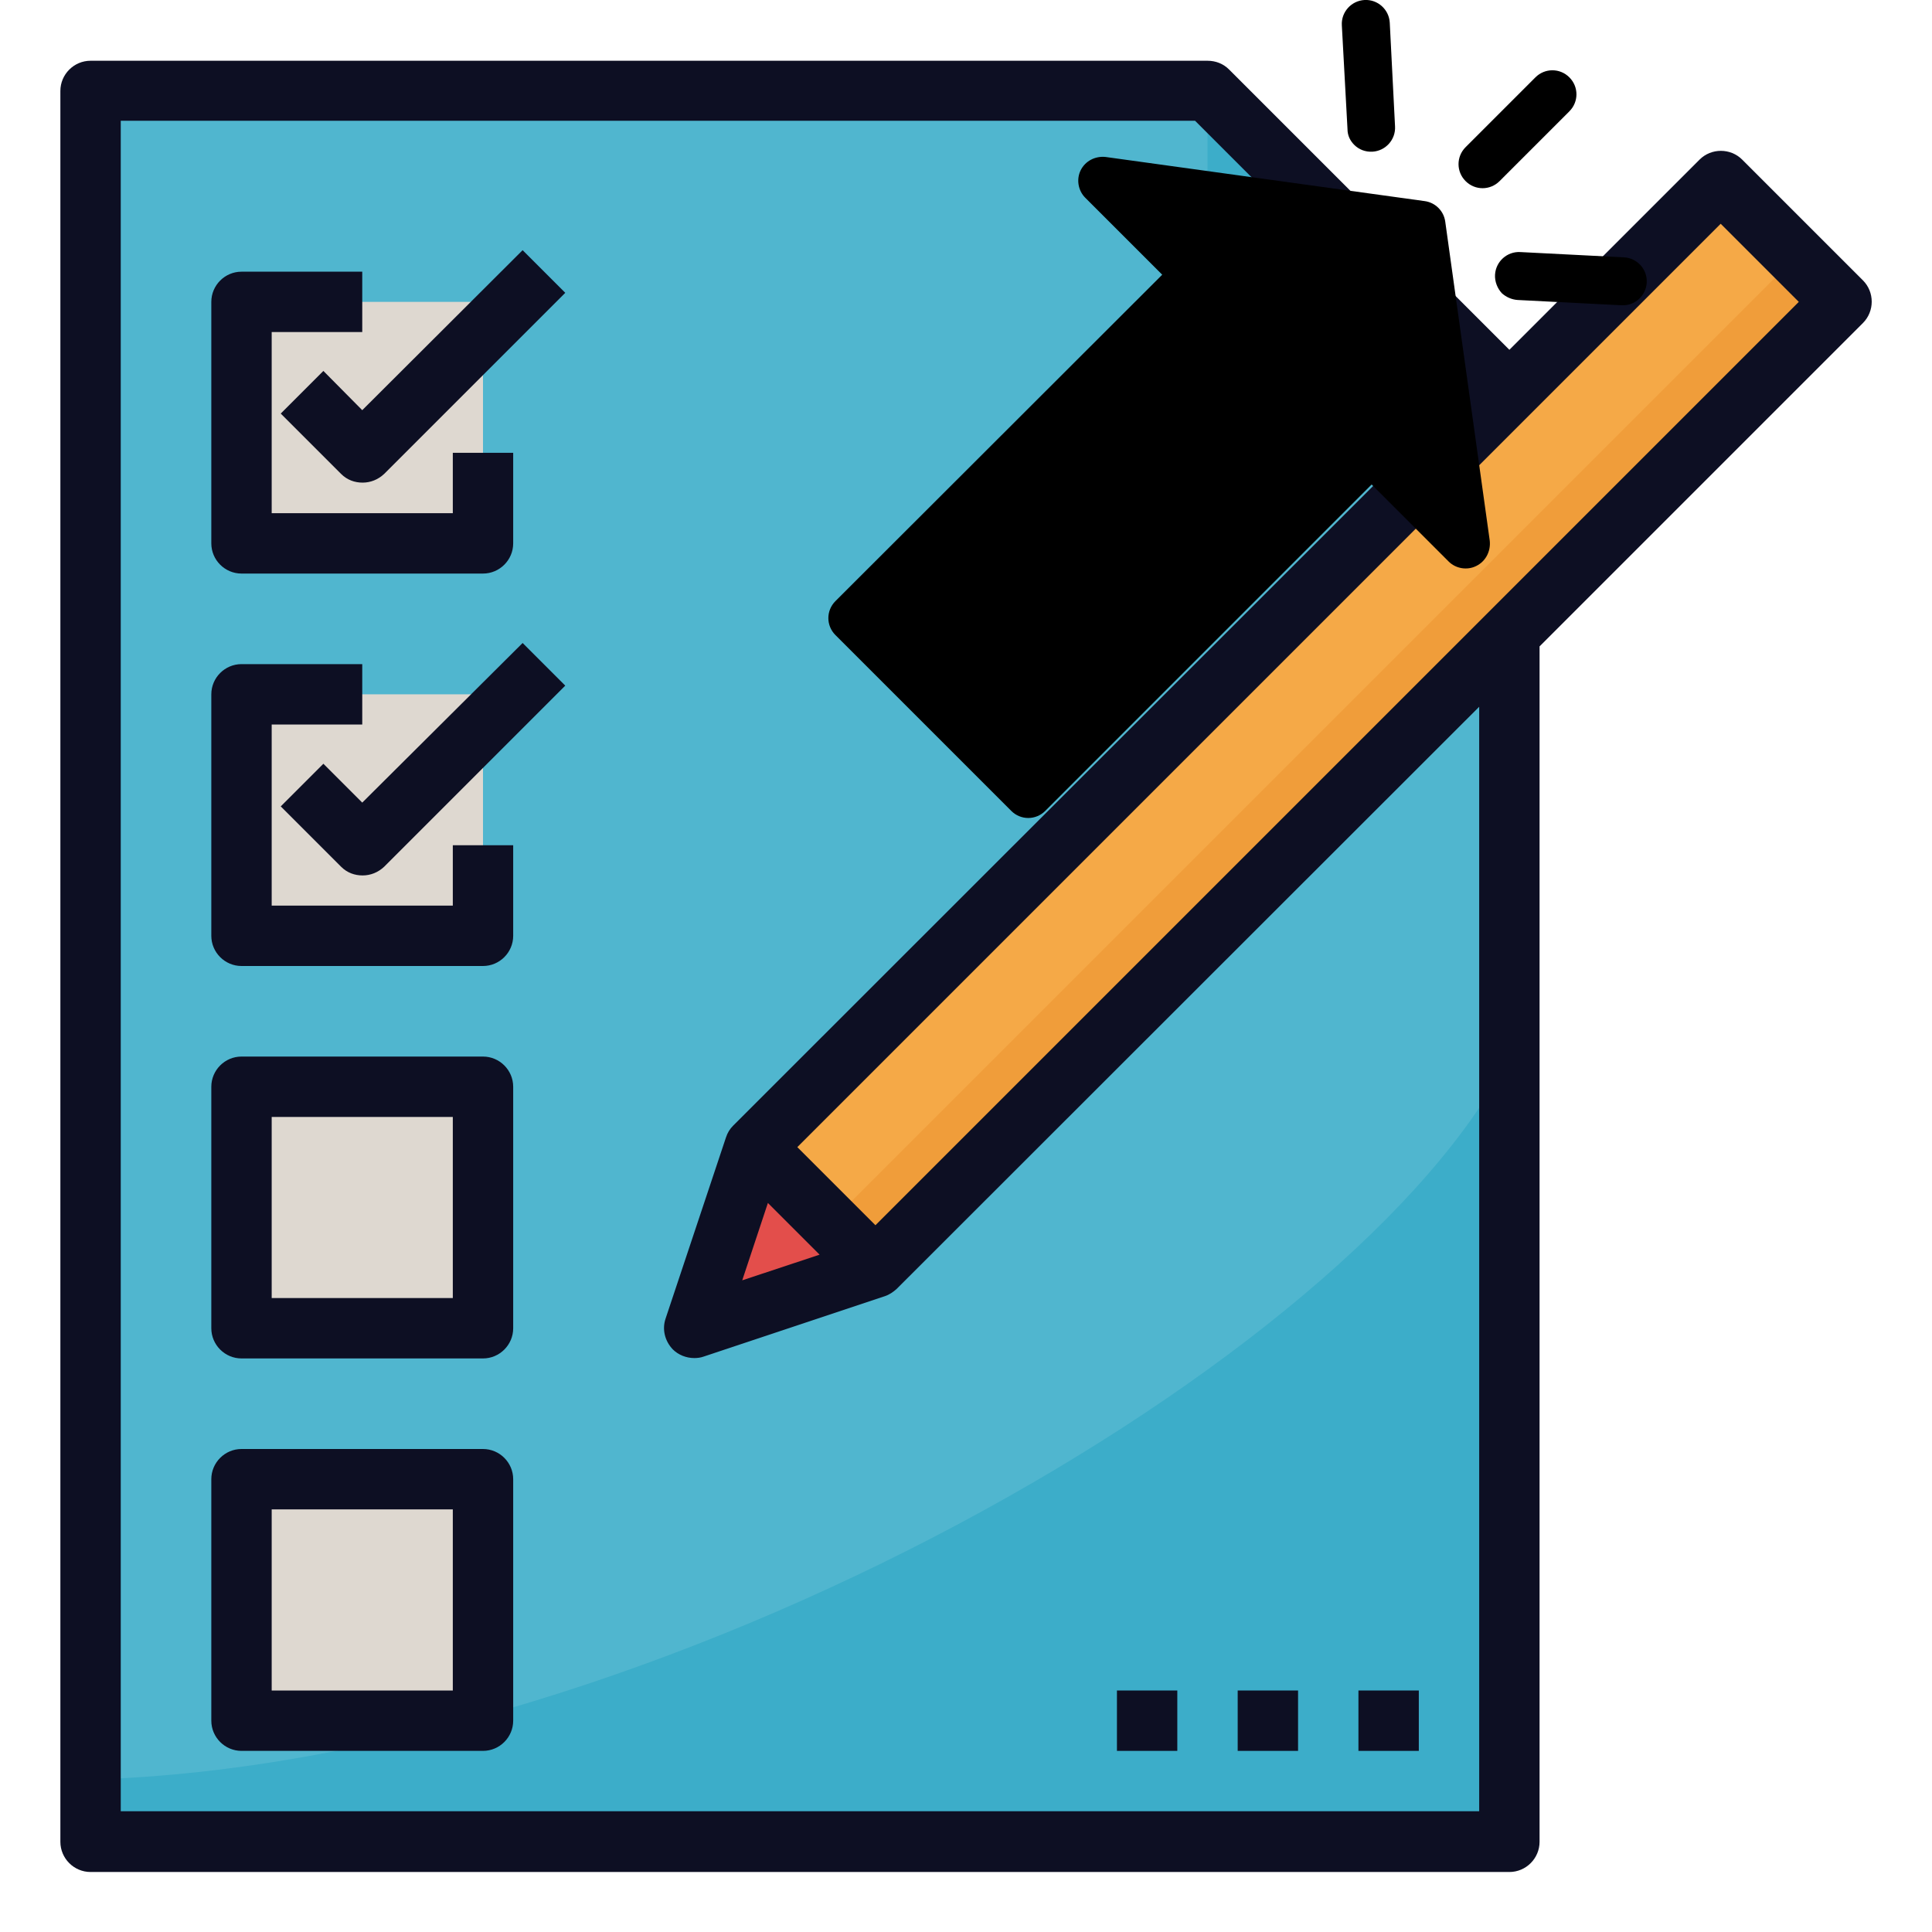 <?xml version="1.0" encoding="utf-8"?>
<!-- Generator: Adobe Illustrator 17.1.0, SVG Export Plug-In . SVG Version: 6.00 Build 0)  -->
<!DOCTYPE svg PUBLIC "-//W3C//DTD SVG 1.1//EN" "http://www.w3.org/Graphics/SVG/1.1/DTD/svg11.dtd">
<svg version="1.1" id="Layer_1_1_" xmlns="http://www.w3.org/2000/svg" xmlns:xlink="http://www.w3.org/1999/xlink" x="0px" y="0px"
	 viewBox="0 0 512 512" enable-background="new 0 0 512 512" xml:space="preserve">
<path fill="#50B6CF" d="M400,488H24V24h296l80,80V488z"/>
<path fill="#3CADC9" d="M400,104h-80V24L400,104z"/>
<path fill="#DED8D0" d="M64,392h64v64H64V392z"/>
<path fill="#DED8D0" d="M64,288h64v64H64V288z"/>
<path fill="#DED8D0" d="M64,184h64v64H64V184z"/>
<path fill="#DED8D0" d="M64,80h64v64H64V80z"/>
<path fill="#F5A947" d="M200,304L456,48l32,32L232,336l-48,16L200,304z"/>
<path fill="#3CADC9" d="M400,280c-40,80-225.3,187.2-376,191.6V488h376V280z"/>
<path fill="#F09D3A" d="M232,336L488,80l-12-12L196,348L232,336z"/>
<path fill="#E34E4B" d="M200,304l32,32l-48,16L200,304z"/>
<g>
	<path fill="#0D0F23" d="M64,152h64c4.4,0,8-3.6,8-8v-24h-16v16H72V88h24V72H64c-4.4,0-8,3.6-8,8v64C56,148.4,59.6,152,64,152z"/>
	<path fill="#0D0F23" d="M96,108.7L85.7,98.3l-11.3,11.3l16,16c1.6,1.6,3.6,2.3,5.7,2.3s4.1-0.8,5.7-2.3l48-48l-11.3-11.3L96,108.7z
		"/>
	<path fill="#0D0F23" d="M120,240H72v-48h24v-16H64c-4.4,0-8,3.6-8,8v64c0,4.4,3.6,8,8,8h64c4.4,0,8-3.6,8-8v-24h-16V240z"/>
	<path fill="#0D0F23" d="M96,212.7l-10.3-10.3l-11.3,11.3l16,16c1.6,1.6,3.6,2.3,5.7,2.3s4.1-0.8,5.7-2.3l48-48l-11.3-11.3L96,212.7
		z"/>
	<path fill="#0D0F23" d="M128,280H64c-4.4,0-8,3.6-8,8v64c0,4.4,3.6,8,8,8h64c4.4,0,8-3.6,8-8v-64C136,283.6,132.4,280,128,280z
		 M120,344H72v-48h48V344z"/>
	<path fill="#0D0F23" d="M128,384H64c-4.4,0-8,3.6-8,8v64c0,4.4,3.6,8,8,8h64c4.4,0,8-3.6,8-8v-64C136,387.6,132.4,384,128,384z
		 M120,448H72v-48h48V448z"/>
	<path fill="#0D0F23" d="M461.7,42.3c-3.1-3.1-8.2-3.1-11.3,0L400,92.7l-74.3-74.3c-1.5-1.5-3.5-2.3-5.7-2.3H24c-4.4,0-8,3.6-8,8
		v464c0,4.4,3.6,8,8,8h376c4.4,0,8-3.6,8-8V171.3l85.7-85.7c3.1-3.1,3.1-8.2,0-11.3L461.7,42.3z M392,480H32V32h284.7l64,64H328V56
		h-16v48c0,4.4,3.6,8,8,8h60.7L194.3,298.3c-0.9,0.9-1.5,1.9-1.9,3.1l-16,48c-1,2.9-0.2,6,1.9,8.2c1.5,1.5,3.6,2.3,5.7,2.3
		c0.8,0,1.7-0.1,2.5-0.4l48-16c1.2-0.4,2.2-1.1,3.1-1.9L392,187.3V480z M203.5,318.8l13.7,13.7l-20.5,6.8L203.5,318.8z M232,324.7
		L211.3,304L456,59.3L476.7,80L232,324.7z"/>
	<path fill="#0D0F23" d="M360,448h16v16h-16V448z"/>
	<path fill="#0D0F23" d="M328,448h16v16h-16V448z"/>
	<path fill="#0D0F23" d="M296,448h16v16h-16V448z"/>
</g>
<g>
	<path d="M391.2,150c-2.4,1.2-5.4,0.7-7.3-1.2l-20.4-20.4L277,214.9c-2.5,2.5-6.5,2.5-9,0l-46.6-46.6c-2.5-2.5-2.5-6.5,0-9L308,72.8
		l-20.4-20.4c-1.9-1.9-2.4-4.9-1.2-7.3c1.2-2.4,3.8-3.8,6.6-3.5l84.6,11.7c2.8,0.4,5,2.6,5.4,5.4l11.8,84.6
		C395.1,146.1,393.7,148.8,391.2,150z"/>
	<path d="M388.4,39l18.5-18.5c2.5-2.5,6.5-2.5,9,0c2.5,2.5,2.5,6.5,0,9L397.4,48c-2.5,2.5-6.5,2.5-9,0
		C385.9,45.5,385.9,41.5,388.4,39z"/>
	<path d="M396.2,72.8c0.2-3.5,3.2-6.2,6.7-6l27.5,1.4c3.5,0.2,6.2,3.2,6,6.7c-0.2,3.5-3.2,6.2-6.7,6l-27.5-1.4
		c-1.6-0.1-3.1-0.8-4.2-1.8C396.8,76.4,396.1,74.6,396.2,72.8z"/>
	<path d="M355.6,6.7c-0.2-3.5,2.5-6.5,6-6.7c3.5-0.2,6.5,2.5,6.7,6l1.4,27.5c0.2,3.5-2.5,6.5-6,6.7c-1.9,0.1-3.6-0.6-4.8-1.8
		c-1.1-1.1-1.8-2.5-1.8-4.2L355.6,6.7z"/>
</g>
</svg>
